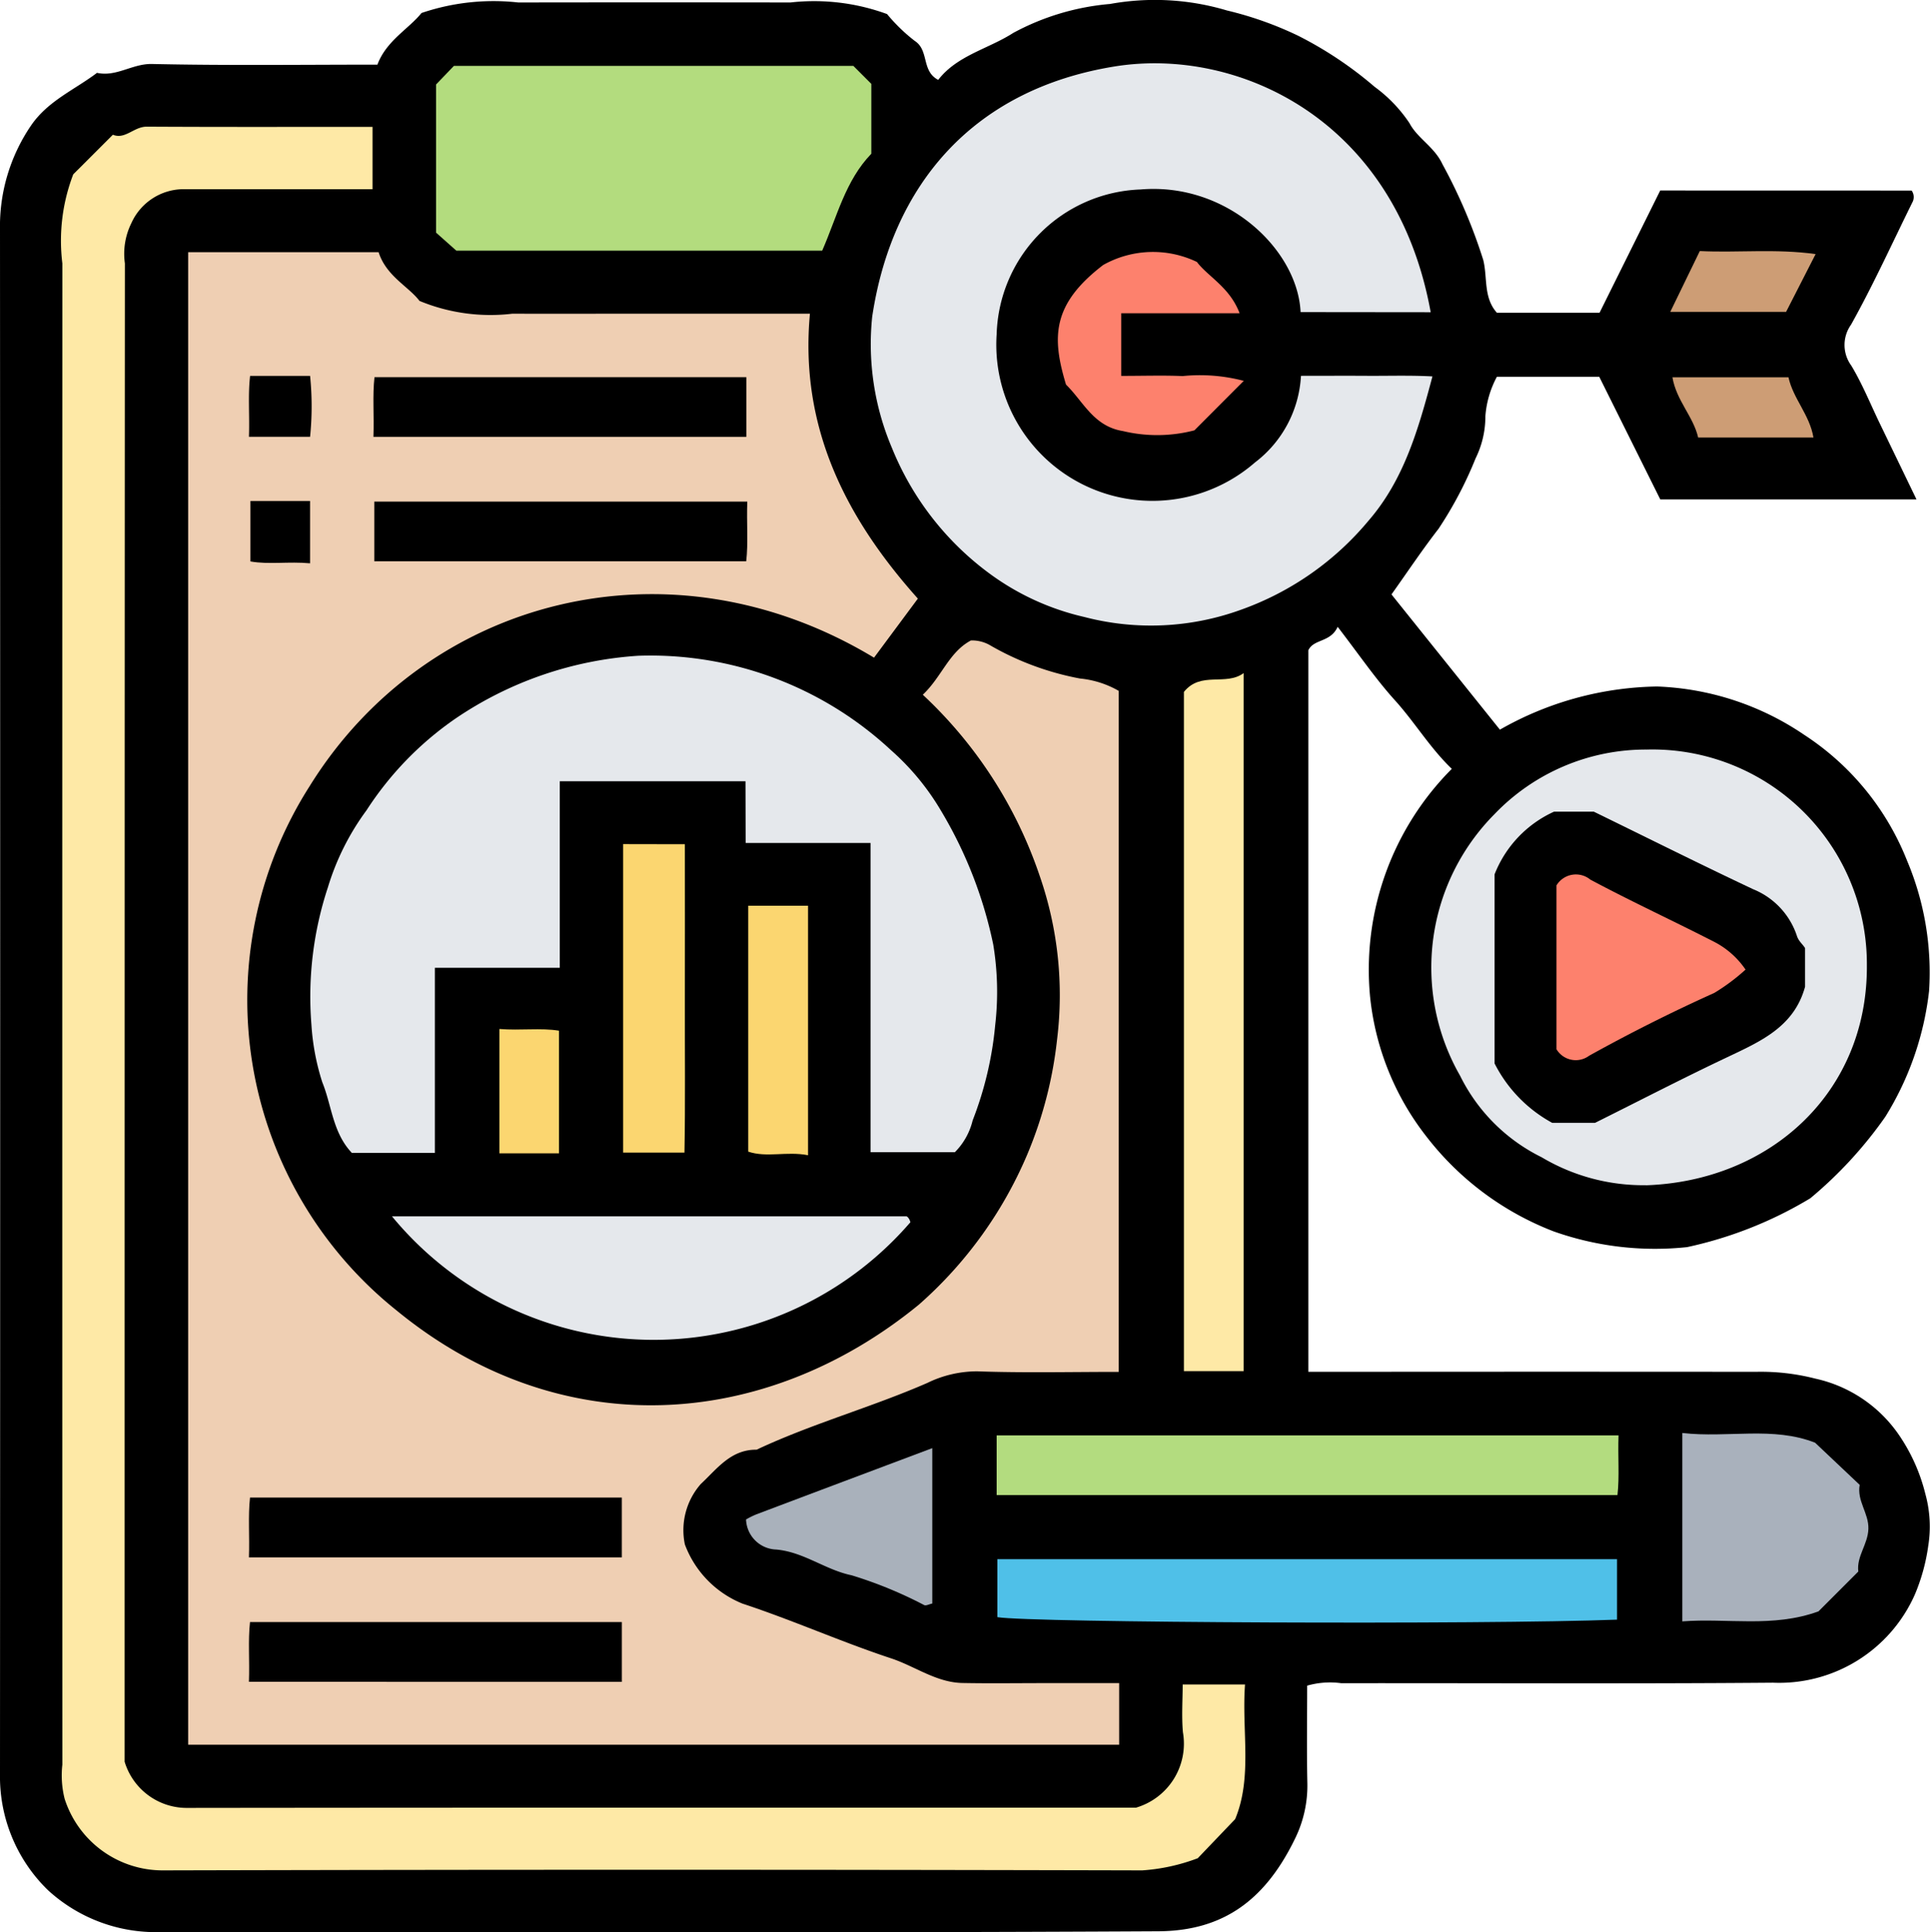 <svg id="Grupo_850409" data-name="Grupo 850409" xmlns="http://www.w3.org/2000/svg" xmlns:xlink="http://www.w3.org/1999/xlink" width="84.995" height="85.079" viewBox="0 0 84.995 85.079">
  <defs>
    <clipPath id="clip-path">
      <rect id="Rectángulo_39433" data-name="Rectángulo 39433" width="84.995" height="85.079" fill="none"/>
    </clipPath>
  </defs>
  <g id="Grupo_850408" data-name="Grupo 850408" clip-path="url(#clip-path)">
    <path id="Trazado_588372" data-name="Trazado 588372" d="M73.115,8.387,70.443,13.77H65.921c-.6-.672-.407-1.548-.6-2.323a23.6,23.6,0,0,0-1.8-4.223c-.351-.756-1.1-1.135-1.448-1.8a6.317,6.317,0,0,0-1.535-1.6,16.743,16.743,0,0,0-3.372-2.252A15.507,15.507,0,0,0,54.033.461,11.077,11.077,0,0,0,48.882.175a10.9,10.9,0,0,0-4.257,1.273c-1.1.707-2.472.988-3.307,2.069-.752-.39-.389-1.3-1.036-1.718A7.568,7.568,0,0,1,39.066.62,9.334,9.334,0,0,0,34.812.109Q28.819.1,22.824.109a9.858,9.858,0,0,0-4.263.464c-.547.689-1.549,1.217-1.94,2.273-3.308,0-6.62.044-9.929-.029-.861-.019-1.568.58-2.42.39-.989.75-2.166,1.231-2.911,2.328A7.873,7.873,0,0,0,0,10.115Q.016,44.108,0,78.1A6.964,6.964,0,0,0,2.11,83.219a7.025,7.025,0,0,0,4.54,1.847c14.785,0,29.571.044,44.356-.035,2.872-.015,4.736-1.381,6.057-4.143a5.3,5.3,0,0,0,.512-2.358c-.032-1.424-.009-2.849-.009-4.313a3.66,3.66,0,0,1,1.5-.108c6.337-.008,12.674.031,19.01-.022a6.535,6.535,0,0,0,6.25-3.877,8.468,8.468,0,0,0,.591-2.142,5.382,5.382,0,0,0-.127-2.294,7.968,7.968,0,0,0-1.173-2.611,6.027,6.027,0,0,0-3.67-2.464,9.641,9.641,0,0,0-2.61-.3q-8.992-.008-17.983,0H57.617V28.633c.236-.511.973-.334,1.292-1.035.925,1.2,1.656,2.277,2.521,3.234.885.98,1.546,2.1,2.506,3.019a12.524,12.524,0,0,0-3.6,10.025,11.959,11.959,0,0,0,2.472,6.151,12.955,12.955,0,0,0,5.615,4.19,13.379,13.379,0,0,0,5.874.692,17.724,17.724,0,0,0,5.429-2.152,18.389,18.389,0,0,0,3.3-3.585,13.349,13.349,0,0,0,1.928-5.534,12.653,12.653,0,0,0-.973-5.754,11.777,11.777,0,0,0-4.524-5.529,12.307,12.307,0,0,0-6.482-2.129,14.382,14.382,0,0,0-6.921,1.9l-4.775-5.954c.689-.966,1.347-1.956,2.074-2.892a17.153,17.153,0,0,0,1.631-3.1,4.181,4.181,0,0,0,.431-1.861,4.34,4.34,0,0,1,.507-1.731h4.507l2.688,5.4H84.4l-1.612-3.335c-.414-.856-.771-1.746-1.26-2.557a1.536,1.536,0,0,1-.011-1.8c.979-1.751,1.81-3.584,2.7-5.383a.49.49,0,0,0-.031-.523Z" transform="translate(0 0)"/>
    <path id="Trazado_588373" data-name="Trazado 588373" d="M18.157,90.038h41V87.326h-3.3c-1.2,0-2.4.018-3.6-.005-1.154-.022-2.094-.74-3.148-1.087-2.2-.726-4.325-1.678-6.537-2.407a4.508,4.508,0,0,1-2.54-2.607,3.078,3.078,0,0,1,.7-2.659c.72-.671,1.321-1.524,2.458-1.512,2.439-1.146,5.047-1.861,7.517-2.938a5,5,0,0,1,2.2-.512c2.049.072,4.1.024,6.231.024V43.639a4.232,4.232,0,0,0-1.707-.544,12.49,12.49,0,0,1-4-1.488,1.6,1.6,0,0,0-.8-.188c-.969.512-1.284,1.6-2.121,2.39a19.368,19.368,0,0,1,5.15,7.982,16,16,0,0,1,.763,7.2A18.087,18.087,0,0,1,55.1,64.076a18.307,18.307,0,0,1-4.76,6.584c-6.78,5.547-15.8,6.178-23.024.242A17.5,17.5,0,0,1,23.5,47.846c5.135-8.295,15.846-11.107,24.862-5.669l1.931-2.6c-3.177-3.551-5.217-7.55-4.753-12.544H37.915c-1.827,0-3.653.007-5.48,0a8.175,8.175,0,0,1-4.091-.564c-.465-.625-1.463-1.085-1.8-2.145H18.157Z" transform="translate(-9.871 -13.221)" fill="#efcfb3"/>
    <path id="Trazado_588374" data-name="Trazado 588374" d="M19.66,14.972V12.231c-3.345,0-6.645.01-9.945-.009-.568,0-.952.579-1.49.355L6.48,14.321A8.152,8.152,0,0,0,6,18.242q-.007,33.049,0,66.1a4.22,4.22,0,0,0,.1,1.5,4.534,4.534,0,0,0,4.3,3.153q21.578-.055,43.156,0a8.493,8.493,0,0,0,2.446-.535l1.647-1.722c.768-1.851.284-3.878.434-5.928H55.338c0,.655-.053,1.381.01,2.1a2.937,2.937,0,0,1-2.07,3.325c-13.791,0-27.775-.007-41.758.01a2.86,2.86,0,0,1-2.778-2.035c0-21.9,0-43.934.012-65.967a3.04,3.04,0,0,1,.283-1.769,2.53,2.53,0,0,1,2.306-1.5c2.737,0,5.474,0,8.316,0" transform="translate(-3.254 -6.645)" fill="#fee9a6"/>
    <path id="Trazado_588375" data-name="Trazado 588375" d="M108.661,17.069c-1.542-8.51-8.512-11.7-13.931-10.82-6.274,1.019-9.8,5.265-10.664,11.014a11.682,11.682,0,0,0,.87,5.782,12.847,12.847,0,0,0,4.312,5.54,11.261,11.261,0,0,0,4.155,1.9,11.613,11.613,0,0,0,6.935-.329,12.953,12.953,0,0,0,5.577-3.9c1.556-1.792,2.192-3.988,2.823-6.362-.969-.053-1.918-.02-2.863-.026-.962-.006-1.924,0-2.927,0a5.136,5.136,0,0,1-2.026,3.815,6.876,6.876,0,0,1-11.375-5.653,6.57,6.57,0,0,1,6.337-6.367c3.831-.324,6.923,2.674,7.047,5.4Z" transform="translate(-45.655 -3.321)" fill="#e5e8ec"/>
    <path id="Trazado_588376" data-name="Trazado 588376" d="M49.084,71.494h5.5V85.11h3.713a2.974,2.974,0,0,0,.784-1.4,15.479,15.479,0,0,0,.993-4.2,12.8,12.8,0,0,0-.086-3.54,18.9,18.9,0,0,0-2.3-5.892,11,11,0,0,0-2.207-2.672A15.559,15.559,0,0,0,44.36,63.252a16.156,16.156,0,0,0-8.092,2.791,14.381,14.381,0,0,0-3.883,4.016,11.14,11.14,0,0,0-1.7,3.392,15.337,15.337,0,0,0-.725,6.038,10.37,10.37,0,0,0,.479,2.54c.418,1.022.456,2.217,1.3,3.109h3.659V76.991h5.5V68.778h8.179Z" transform="translate(-16.246 -34.38)" fill="#e5e8ec"/>
    <path id="Trazado_588377" data-name="Trazado 588377" d="M147.577,91.506c5.457-.185,9.768-4.076,9.73-9.684a9.447,9.447,0,0,0-9.7-9.5,9.223,9.223,0,0,0-6.7,2.845,9.584,9.584,0,0,0-1.513,11.518,7.881,7.881,0,0,0,3.587,3.585,8.749,8.749,0,0,0,4.6,1.232" transform="translate(-75.092 -39.32)" fill="#e5e8ec"/>
    <path id="Trazado_588378" data-name="Trazado 588378" d="M61.249,10.225V7.151l-.791-.791H42.865l-.785.818V13.7l.892.793H59.086c.653-1.49,1.019-3.083,2.162-4.265" transform="translate(-22.877 -3.458)" fill="#b3dc7e"/>
    <path id="Trazado_588379" data-name="Trazado 588379" d="M37.818,117.345a14.932,14.932,0,0,0,22.835.264.667.667,0,0,0-.058-.146c-.031-.046-.08-.112-.121-.113-7.461,0-14.921,0-22.656,0" transform="translate(-20.56 -63.796)" fill="#e5e8ec"/>
    <path id="Trazado_588380" data-name="Trazado 588380" d="M116.882,64.945c-.789.581-1.88-.1-2.629.826V95.677h2.629Z" transform="translate(-62.115 -35.308)" fill="#fee9a6"/>
    <path id="Trazado_588381" data-name="Trazado 588381" d="M123.539,150.434H96.25v2.552c1.445.247,21.4.336,27.289.11Z" transform="translate(-52.327 -81.785)" fill="#4fc0e8"/>
    <path id="Trazado_588382" data-name="Trazado 588382" d="M96.183,138.488v2.629h27.34c.093-.811.013-1.694.047-2.629Z" transform="translate(-52.291 -75.29)" fill="#b3dc7f"/>
    <path id="Trazado_588383" data-name="Trazado 588383" d="M168.2,138.686c-1.861-.732-3.836-.2-5.848-.429v8.295c1.978-.153,3.984.29,5.995-.44l1.755-1.755c-.083-.673.423-1.192.444-1.88s-.513-1.228-.383-1.936l-1.963-1.854" transform="translate(-88.264 -75.165)" fill="#a9b1bc"/>
    <path id="Trazado_588384" data-name="Trazado 588384" d="M104.88,29.767V27.008h5.212c-.434-1.15-1.4-1.617-1.879-2.257a4.475,4.475,0,0,0-4.128.133c-2.26,1.73-2.268,3.182-1.637,5.266.771.755,1.213,1.838,2.508,2.047a6.492,6.492,0,0,0,3.146-.032l2.174-2.179a7.592,7.592,0,0,0-2.69-.211c-.854-.037-1.712-.008-2.7-.008" transform="translate(-55.502 -13.217)" fill="#fd816d"/>
    <path id="Trazado_588385" data-name="Trazado 588385" d="M60.137,81.442V95.025h2.7c.041-2.191.013-4.448.018-6.7.005-2.273,0-4.546,0-6.878Z" transform="translate(-32.694 -44.277)" fill="#fbd670"/>
    <path id="Trazado_588386" data-name="Trazado 588386" d="M80.2,146.56v-6.842c-2.644.994-5.2,1.952-7.748,2.916a3.435,3.435,0,0,0-.454.225,1.374,1.374,0,0,0,1.333,1.324c1.218.111,2.153.892,3.317,1.134a18.594,18.594,0,0,1,3.2,1.314c.081.033.206-.039.348-.07" transform="translate(-39.143 -75.959)" fill="#a9b1bb"/>
    <path id="Trazado_588387" data-name="Trazado 588387" d="M74.843,87.385H72.21V98.213c.81.275,1.7-.026,2.633.158Z" transform="translate(-39.258 -47.508)" fill="#fbd670"/>
    <path id="Trazado_588388" data-name="Trazado 588388" d="M48.192,104.752h2.626v-5.4c-.808-.132-1.692,0-2.626-.075Z" transform="translate(-26.2 -53.972)" fill="#fbd670"/>
    <path id="Trazado_588389" data-name="Trazado 588389" d="M161.4,36.4c.175,1.028.921,1.724,1.133,2.651h5.077c-.167-1-.893-1.707-1.1-2.651Z" transform="translate(-87.748 -19.788)" fill="#cd9d75"/>
    <path id="Trazado_588390" data-name="Trazado 588390" d="M161.178,26.9h5.106l1.3-2.543c-1.769-.246-3.441-.051-5.1-.134l-1.3,2.677" transform="translate(-87.626 -13.17)" fill="#cd9d75"/>
    <path id="Trazado_588391" data-name="Trazado 588391" d="M40.445,159.134V156.5H24.07c-.091.815-.013,1.7-.047,2.632Z" transform="translate(-13.06 -85.084)"/>
    <path id="Trazado_588392" data-name="Trazado 588392" d="M40.444,147.123v-2.634H24.07c-.09.816-.014,1.7-.047,2.634Z" transform="translate(-13.06 -78.553)"/>
    <path id="Trazado_588393" data-name="Trazado 588393" d="M36.12,48.4v2.627H52.5c.093-.81.012-1.691.047-2.627Z" transform="translate(-19.637 -26.314)"/>
    <path id="Trazado_588394" data-name="Trazado 588394" d="M52.459,39.017V36.391H36.083c-.093.808-.012,1.69-.047,2.626Z" transform="translate(-19.591 -19.784)"/>
    <path id="Trazado_588395" data-name="Trazado 588395" d="M26.793,48.34H24.166V51c.809.146,1.693-.006,2.627.083Z" transform="translate(-13.138 -26.281)"/>
    <path id="Trazado_588396" data-name="Trazado 588396" d="M26.721,36.266H24.075c-.1.863-.016,1.743-.051,2.681h2.693a13.311,13.311,0,0,0,0-2.681" transform="translate(-13.061 -19.716)"/>
    <path id="Trazado_588397" data-name="Trazado 588397" d="M148.607,78.31h-1.755a5.061,5.061,0,0,0-2.621,2.764v8.319a6.137,6.137,0,0,0,2.539,2.618h1.888c2.021-1.008,3.9-1.98,5.808-2.883,1.472-.7,2.957-1.337,3.44-3.11v-1.7c-.113-.185-.283-.3-.36-.54a3.35,3.35,0,0,0-1.922-2.051c-2.292-1.08-4.559-2.214-7.017-3.414" transform="translate(-78.413 -42.574)"/>
    <path id="Trazado_588398" data-name="Trazado 588398" d="M150.208,84.857v7.215a.989.989,0,0,0,1.437.286q2.7-1.5,5.514-2.767a8.813,8.813,0,0,0,1.375-1.026,3.745,3.745,0,0,0-1.324-1.193c-1.831-.941-3.7-1.8-5.514-2.771a1,1,0,0,0-1.488.256" transform="translate(-81.662 -45.875)" fill="#fd816d"/>
  </g>
</svg>
